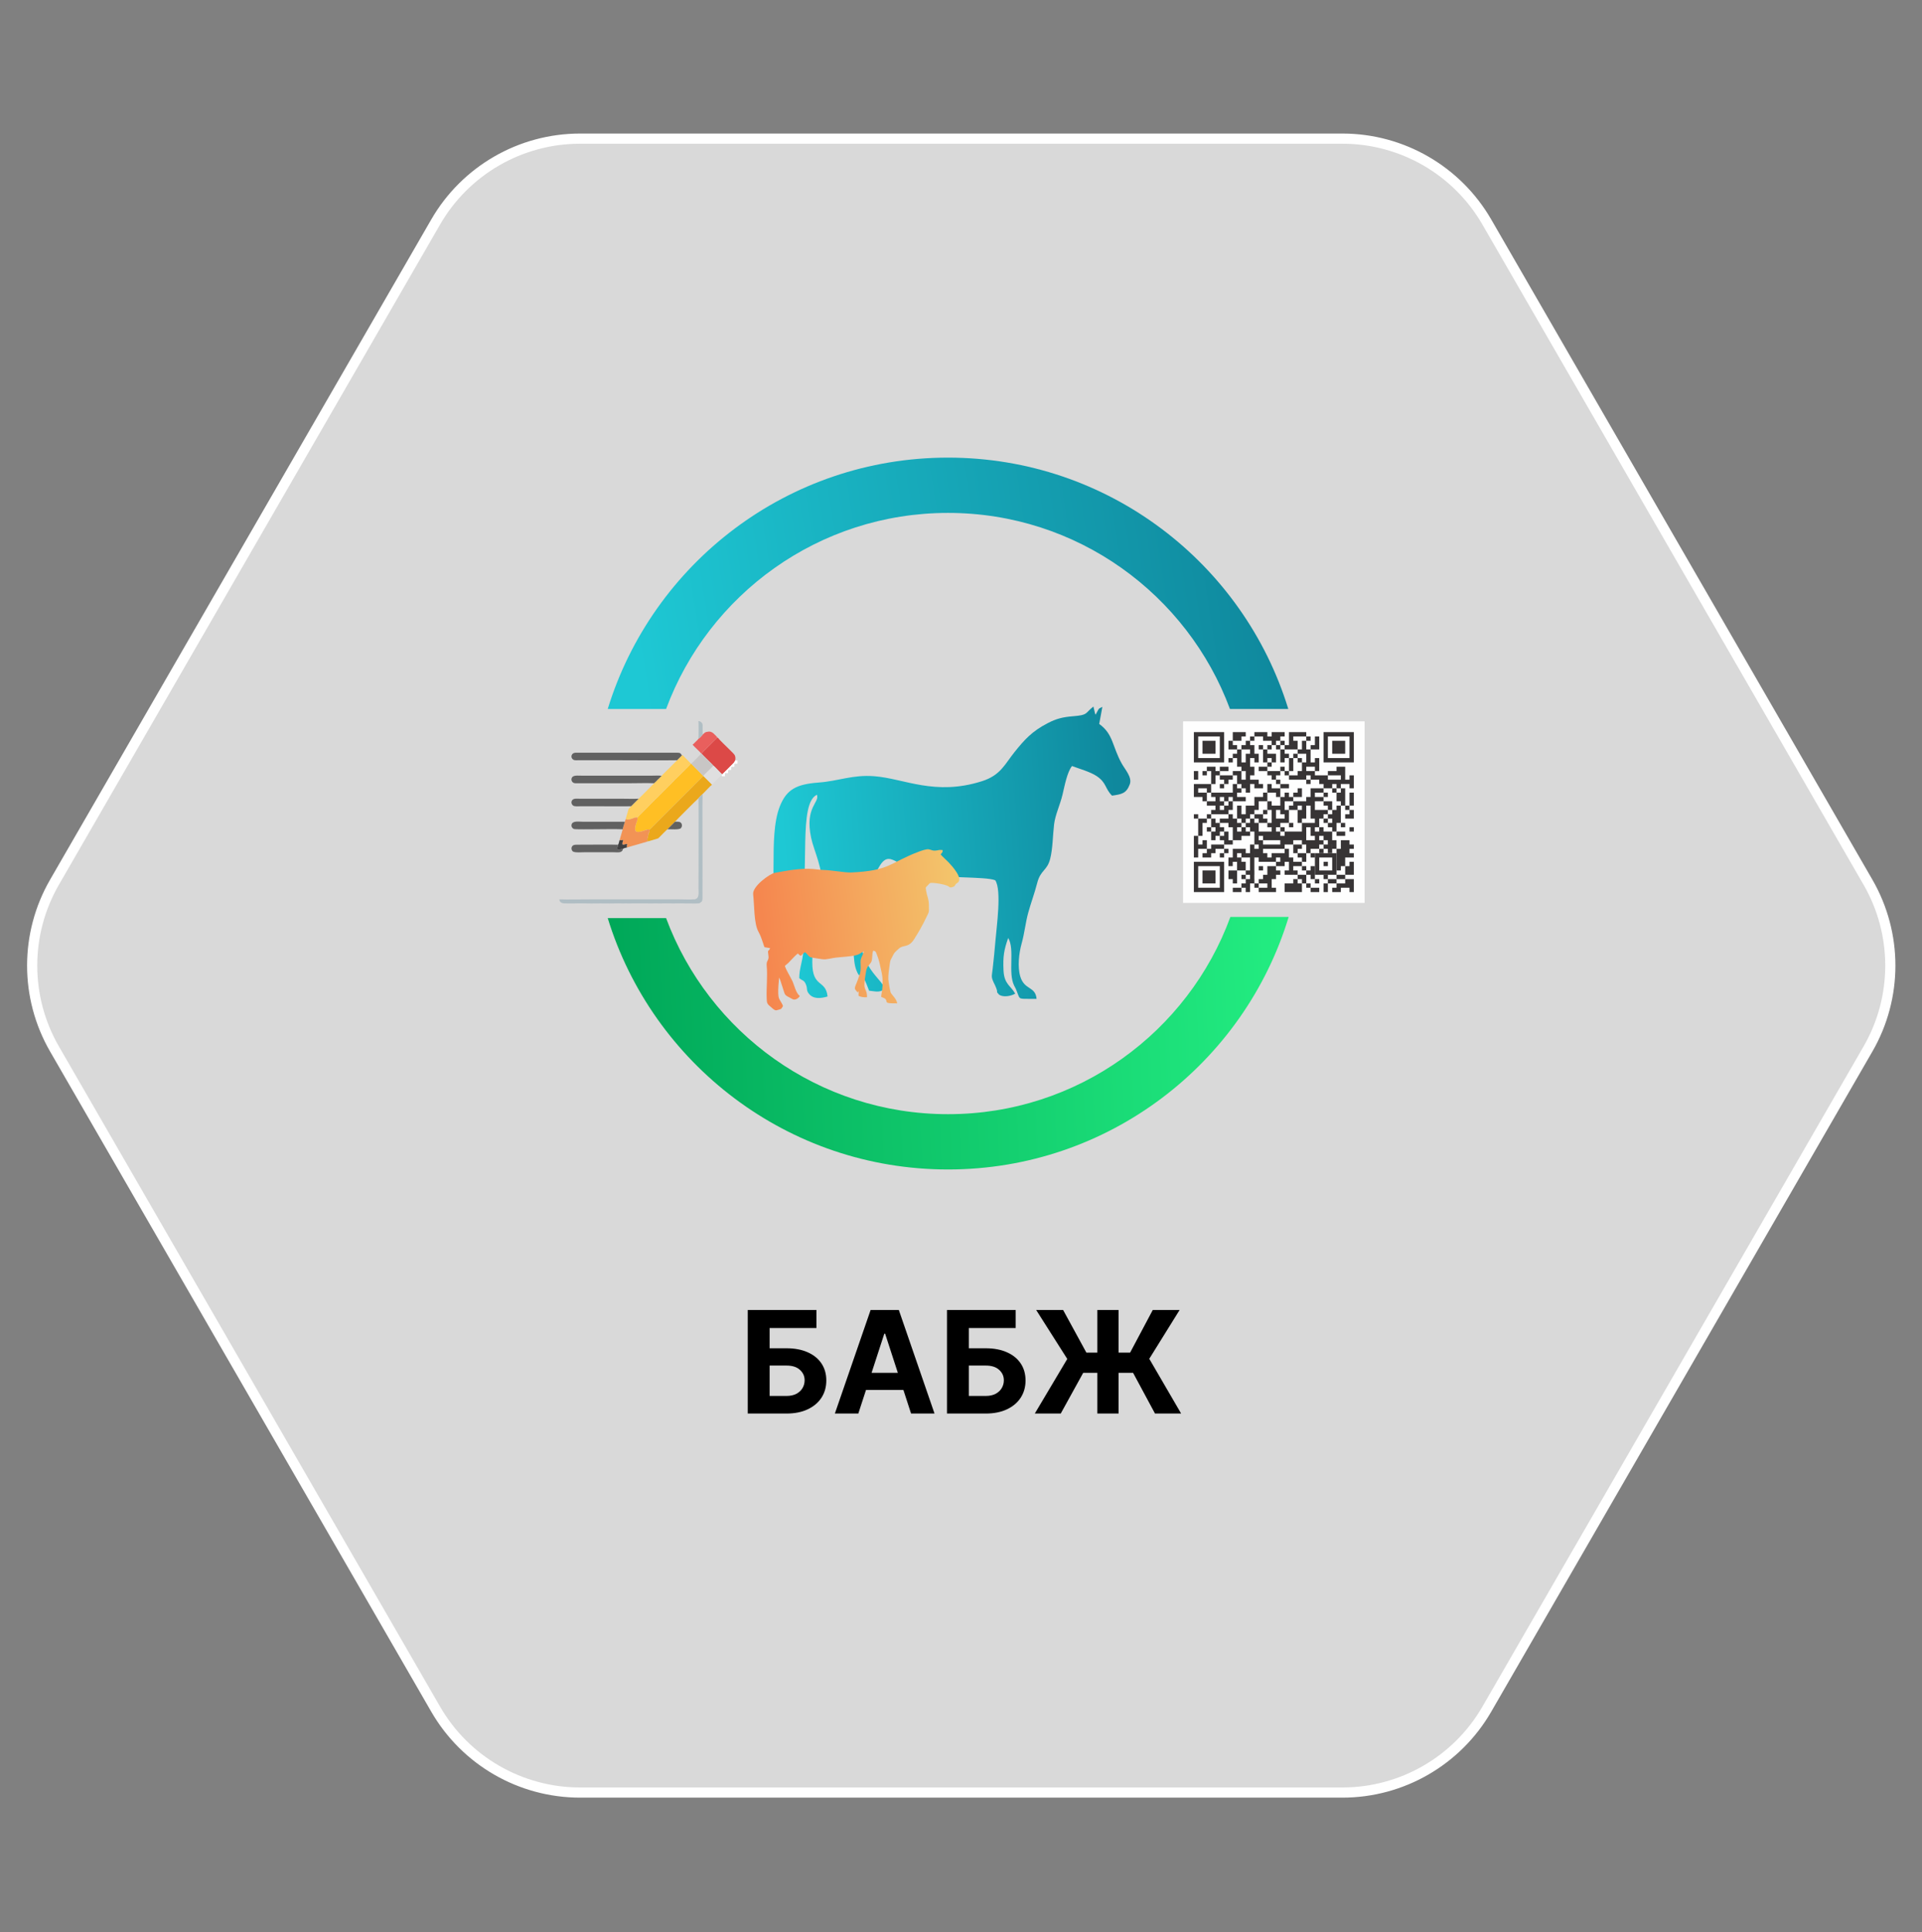 <svg width="189" height="190" viewBox="0 0 189 190" fill="none" xmlns="http://www.w3.org/2000/svg">
<rect x="0" y="0" width="189" height="190" fill="#808080" stroke="none"/>
<path d="M183.688 103.151L146.208 168.07C143.278 173.144 137.864 176.27 132.005 176.27L57.043 176.27C51.184 176.27 45.77 173.144 42.841 168.07L5.36 103.151C2.431 98.077 2.431 91.826 5.36 86.751L42.841 21.833C45.77 16.759 51.184 13.633 57.043 13.633L132.005 13.633C137.864 13.633 143.278 16.759 146.208 21.833L183.688 86.751C186.618 91.826 186.618 98.077 183.688 103.151Z" fill="white" fill-opacity="0.7" stroke="white"/>
<g clip-path="url(#clip0_228_106)">
<path fill-rule="evenodd" clip-rule="evenodd" d="M76.067 84.879C76.067 86.133 75.959 89.806 76.361 90.69C76.576 91.162 76.542 90.587 76.713 91.89L77.022 91.41C77.092 91.996 77.022 91.941 77.276 92.396C78.446 91.933 78.396 90.815 78.719 89.516C79.659 85.74 78.48 78.998 80.331 78.153C80.628 78.932 79.118 79.335 79.763 82.39C80.032 83.667 81.032 85.663 80.718 86.945C80.225 88.96 79.136 88.109 79.058 90.939C79.034 91.805 79.044 92.736 78.987 93.592C78.923 94.545 78.595 95.234 78.593 96.182C78.908 96.464 79.067 96.343 79.26 96.832C79.432 97.271 79.255 97.362 79.552 97.729C79.988 98.268 80.729 98.183 81.378 97.989C81.207 96.295 79.877 97.178 79.877 94.654C79.877 92.956 80.036 92.001 80.757 90.647C81.268 89.689 82.216 88.275 83.063 88.058C82.908 89.241 82.519 89.358 83.093 90.509C84.233 92.79 83.736 94.272 84.237 95.475C84.56 96.253 84.501 95.622 84.97 96.278C85.139 96.514 85.35 97.166 85.463 97.421C86.089 97.479 86.398 97.624 86.957 97.306C87.01 96.419 84.693 95.425 84.648 92.213C84.621 90.258 85.371 87.501 86.103 85.912C87.393 83.116 87.751 85.076 90.765 85.905C92.546 86.394 96.93 86.168 97.868 86.562C98.519 87.535 97.994 91.157 97.886 92.513C97.812 93.437 97.716 94.345 97.614 95.27C97.529 96.032 97.445 96.032 97.727 96.644C97.816 96.836 97.864 96.892 97.966 97.167C98.168 97.709 97.887 97.421 98.26 97.824C98.656 98.08 99.393 97.968 99.83 97.71C99.402 96.932 98.744 96.793 98.681 95.429C98.618 94.044 98.724 93.417 99.141 92.234C99.817 93.36 99.091 95.662 99.735 96.937C99.937 97.339 99.854 97.134 100.022 97.567C100.337 98.377 100.096 98.191 101.93 98.225C101.826 96.969 100.75 97.386 100.337 96.046C100.038 95.075 100.202 93.709 100.462 92.782C100.747 91.765 100.839 90.745 101.109 89.757C101.373 88.787 101.715 87.905 101.994 86.826C102.329 85.527 102.966 85.647 103.27 84.449C103.528 83.429 103.522 82.154 103.654 81.056C103.765 80.127 104.243 79.144 104.478 78.16C104.702 77.22 104.929 75.96 105.413 75.327C106.11 75.587 107.211 75.897 107.836 76.314C108.829 76.977 108.65 77.553 109.352 78.24C110.295 78.103 110.758 78.033 111.096 77.127C111.353 76.439 110.64 75.684 110.299 75.072C109.367 73.396 109.481 72.181 108.09 71.19L108.401 69.51C108.005 69.746 108.156 69.489 107.732 70.285C107.708 70.249 107.689 70.142 107.682 70.165L107.52 69.478C106.651 70.163 107.025 70.311 105.515 70.432C104.5 70.513 103.874 70.676 103.055 71.097C101.468 71.912 100.744 72.74 99.78 73.934C98.794 75.155 98.404 76.233 96.556 76.82C91.928 78.292 88.914 76.555 85.98 76.329C83.82 76.163 82.502 76.801 80.487 76.952C78.332 77.114 77.359 77.62 76.695 79.264C76.072 80.806 76.073 83.095 76.067 84.879Z" fill="url(#paint0_linear_228_106)"/>
<path fill-rule="evenodd" clip-rule="evenodd" d="M92.687 83.59C92.738 83.821 92.576 83.878 92.502 84.021C92.544 84.107 93.132 84.64 93.294 84.813C93.615 85.156 94.797 86.436 94.133 86.829C93.82 87.014 94.012 87.106 93.721 87.21C93.341 87.346 93.407 87.198 93.122 87.086C92.777 86.95 92.187 86.851 91.776 86.822C91.386 86.795 91.428 86.859 91.231 87.063C91.012 87.289 91.007 87.203 91.074 87.615C91.161 88.15 91.331 88.365 91.341 88.952C91.355 89.808 91.38 89.598 91.06 90.272C90.713 91.001 90.298 91.718 89.896 92.35C89.326 93.245 88.854 92.872 88.404 93.269C88.303 93.358 88.075 93.561 87.979 93.672C87.9 93.764 87.761 94.05 87.693 94.179C87.544 94.459 87.548 94.447 87.492 94.806C87.439 95.148 87.329 95.961 87.355 96.297C87.373 96.536 87.523 97.524 87.615 97.662C87.779 97.91 88.174 98.254 88.225 98.667C86.753 98.674 87.388 98.544 87.038 98.206C86.976 98.146 86.757 98.091 86.647 98.021C86.654 97.827 86.712 97.617 86.738 97.427C86.828 96.762 86.816 96.126 86.669 95.507C86.504 94.815 86.489 94.523 86.221 93.852C86.117 93.588 86.138 93.555 85.879 93.476C85.715 93.74 85.834 94.374 85.645 94.649C85.399 95.008 85.247 95.036 85.156 95.569C85.079 96.016 85.02 96.369 85.003 96.849C84.988 97.301 85.278 97.403 85.257 98.064C84.956 98.081 84.638 98.048 84.424 97.917L84.433 97.456L84.342 97.592C83.847 97.05 84.068 97.303 84.547 95.79C84.683 95.361 84.625 95.055 84.62 94.572C84.615 94.154 84.909 93.865 84.946 93.547C84.761 93.634 84.573 93.787 84.379 93.866C83.862 94.078 82.564 94.097 81.961 94.202C81.172 94.339 81.207 94.396 80.397 94.255C80.231 94.226 79.734 94.166 79.63 94.096C79.463 93.985 79.334 93.738 79.155 93.631C78.697 93.914 78.874 94.184 78.459 93.761C78.22 93.927 77.803 94.404 77.535 94.677C77.407 94.807 77.303 94.856 77.183 94.986C77.259 95.304 77.752 96.11 77.917 96.465C78.11 96.877 78.257 97.641 78.643 97.937C78.547 98.16 78.188 98.385 77.952 98.259C77.019 97.763 77.268 97.973 76.919 96.981C76.834 96.742 76.728 96.325 76.613 96.128C76.572 96.515 76.507 97.347 76.53 97.711C76.549 98.006 76.564 98.146 76.702 98.37C76.779 98.494 76.953 98.778 76.996 98.917C76.944 99.031 76.867 99.175 76.774 99.226C76.737 99.246 76.395 99.341 76.344 99.35C76.151 99.382 75.86 99.057 75.696 98.928C75.416 98.708 75.407 98.551 75.392 98.159C75.351 97.092 75.493 96.013 75.392 94.953C75.344 94.444 75.627 94.45 75.57 94.025C75.463 93.215 75.555 93.684 75.728 93.237L75.183 93.143C75.083 92.981 74.93 92.248 74.584 91.627C74.12 90.797 74.186 88.97 74.061 87.943C73.963 87.149 75.715 85.915 76.176 85.833C77.379 85.618 78.748 85.341 79.991 85.456C80.305 85.485 80.68 85.542 80.984 85.548C81.745 85.565 83.062 85.812 83.678 85.796C87.572 85.621 87.446 84.841 90.358 83.746C90.606 83.653 91.073 83.486 91.309 83.515C91.601 83.552 91.616 83.661 91.983 83.643C92.303 83.626 92.269 83.546 92.688 83.59L92.687 83.59Z" fill="url(#paint1_linear_228_106)"/>
<path fill-rule="evenodd" clip-rule="evenodd" d="M126.721 90.166C122.365 104.537 109.018 115 93.224 115C77.473 115 64.153 104.594 59.761 90.282H65.5C69.677 101.54 80.513 109.563 93.224 109.563C105.979 109.563 116.845 101.485 120.99 90.166H126.721Z" fill="url(#paint2_linear_228_106)"/>
<path fill-rule="evenodd" clip-rule="evenodd" d="M93.224 45C108.975 45 122.293 55.406 126.685 69.717H120.947C116.77 58.459 105.936 50.437 93.224 50.437C80.513 50.437 69.677 58.459 65.5 69.717H59.761C64.153 55.406 77.473 45 93.224 45Z" fill="url(#paint3_linear_228_106)"/>
<path fill-rule="evenodd" clip-rule="evenodd" d="M116.337 70.932H134.191V88.785H116.337V70.932Z" fill="#FEFEFE"/>
<path fill-rule="evenodd" clip-rule="evenodd" d="M121.226 71.994H121.651V72.419H121.226V71.994ZM121.651 71.994H122.076V72.419H121.651V71.994ZM122.076 71.994H122.501V72.419H122.076V71.994ZM121.226 72.419H121.651V72.844H121.226V72.419ZM121.651 72.419H122.076V72.844H121.651V72.419Z" fill="#373435"/>
<path fill-rule="evenodd" clip-rule="evenodd" d="M123.351 71.994H123.776V72.419H123.351V71.994ZM123.776 71.994H124.201V72.419H123.776V71.994ZM124.201 71.994H124.626V72.419H124.201V71.994ZM124.201 72.419H124.626V72.844H124.201V72.419ZM124.626 72.419H125.051V72.844H124.626V72.419ZM125.051 72.419H125.476V72.844H125.051V72.419ZM125.051 71.994H125.476V72.419H125.051V71.994ZM125.476 71.994H125.901V72.419H125.476V71.994ZM125.901 71.994H126.326V72.419H125.901V71.994ZM125.476 72.419H125.901V72.844H125.476V72.419ZM125.051 72.844H125.476V73.269H125.051V72.844Z" fill="#373435"/>
<path fill-rule="evenodd" clip-rule="evenodd" d="M122.926 72.42H123.351V72.845H122.926V72.42Z" fill="#373435"/>
<path fill-rule="evenodd" clip-rule="evenodd" d="M128.452 72.42H128.877V72.845H128.452V72.42Z" fill="#373435"/>
<path fill-rule="evenodd" clip-rule="evenodd" d="M120.801 72.845H121.226V73.27H120.801V72.845ZM120.801 73.27H121.226V73.695H120.801V73.27ZM121.226 73.27H121.651V73.695H121.226V73.27Z" fill="#373435"/>
<path fill-rule="evenodd" clip-rule="evenodd" d="M125.901 72.845H126.326V73.27H125.901V72.845Z" fill="#373435"/>
<path fill-rule="evenodd" clip-rule="evenodd" d="M123.776 73.269H124.202V73.695H123.776V73.269Z" fill="#373435"/>
<path fill-rule="evenodd" clip-rule="evenodd" d="M124.626 73.269H125.051V73.695H124.626V73.269Z" fill="#373435"/>
<path fill-rule="evenodd" clip-rule="evenodd" d="M125.477 73.269H125.902V73.695H125.477V73.269Z" fill="#373435"/>
<path fill-rule="evenodd" clip-rule="evenodd" d="M126.326 73.27H126.751V73.695H126.326V73.27ZM126.751 73.27H127.176V73.695H126.751V73.27ZM126.751 71.994H127.176V72.419H126.751V71.994ZM127.176 71.994H127.601V72.419H127.176V71.994ZM127.601 71.994H128.026V72.419H127.601V71.994ZM128.026 71.994H128.451V72.419H128.026V71.994ZM126.751 72.419H127.176V72.844H126.751V72.419ZM126.751 72.844H127.176V73.269H126.751V72.844ZM127.176 72.844H127.601V73.269H127.176V72.844ZM127.176 73.269H127.601V73.694H127.176V73.269Z" fill="#373435"/>
<path fill-rule="evenodd" clip-rule="evenodd" d="M128.877 73.27H129.302V73.695H128.877V73.27ZM129.302 73.27H129.727V73.695H129.302V73.27ZM129.302 72.42H129.727V72.845H129.302V72.42ZM129.302 72.845H129.727V73.27H129.302V72.845Z" fill="#373435"/>
<path fill-rule="evenodd" clip-rule="evenodd" d="M124.201 73.694H124.626V74.119H124.201V73.694ZM124.201 74.119H124.626V74.544H124.201V74.119ZM124.626 74.119H125.051V74.544H124.626V74.119ZM125.051 74.119H125.476V74.544H125.051V74.119ZM124.201 74.544H124.626V74.969H124.201V74.544ZM125.051 74.544H125.476V74.969H125.051V74.544Z" fill="#373435"/>
<path fill-rule="evenodd" clip-rule="evenodd" d="M125.901 73.694H126.326V74.119H125.901V73.694ZM125.901 74.119H126.326V74.544H125.901V74.119ZM126.326 74.119H126.751V74.544H126.326V74.119ZM125.901 74.544H126.326V74.969H125.901V74.544Z" fill="#373435"/>
<path fill-rule="evenodd" clip-rule="evenodd" d="M127.177 74.12H127.602V74.545H127.177V74.12Z" fill="#373435"/>
<path fill-rule="evenodd" clip-rule="evenodd" d="M120.801 74.545H121.226V74.97H120.801V74.545Z" fill="#373435"/>
<path fill-rule="evenodd" clip-rule="evenodd" d="M126.752 74.545H127.177V74.97H126.752V74.545ZM126.752 74.97H127.177V75.395H126.752V74.97ZM126.752 75.395H127.177V75.82H126.752V75.395Z" fill="#373435"/>
<path fill-rule="evenodd" clip-rule="evenodd" d="M127.603 74.545H128.028V74.97H127.603V74.545Z" fill="#373435"/>
<path fill-rule="evenodd" clip-rule="evenodd" d="M124.626 74.97H125.051V75.395H124.626V74.97Z" fill="#373435"/>
<path fill-rule="evenodd" clip-rule="evenodd" d="M118.675 75.395H119.1V75.821H118.675V75.395ZM119.1 75.395H119.525V75.821H119.1V75.395ZM119.1 75.821H119.525V76.246H119.1V75.821ZM119.525 75.821H119.95V76.246H119.525V75.821ZM119.1 76.246H119.525V76.671H119.1V76.246ZM119.1 76.671H119.525V77.096H119.1V76.671Z" fill="#373435"/>
<path fill-rule="evenodd" clip-rule="evenodd" d="M119.95 75.395H120.375V75.821H119.95V75.395ZM120.375 75.395H120.8V75.821H120.375V75.395Z" fill="#373435"/>
<path fill-rule="evenodd" clip-rule="evenodd" d="M123.776 75.395H124.201V75.821H123.776V75.395ZM124.201 75.395H124.626V75.821H124.201V75.395Z" fill="#373435"/>
<path fill-rule="evenodd" clip-rule="evenodd" d="M125.901 75.395H126.326V75.821H125.901V75.395Z" fill="#373435"/>
<path fill-rule="evenodd" clip-rule="evenodd" d="M117.399 75.82H117.824V76.245H117.399V75.82ZM117.399 76.245H117.824V76.67H117.399V76.245Z" fill="#373435"/>
<path fill-rule="evenodd" clip-rule="evenodd" d="M118.25 75.82H118.675V76.245H118.25V75.82Z" fill="#373435"/>
<path fill-rule="evenodd" clip-rule="evenodd" d="M121.226 75.82H121.651V76.245H121.226V75.82ZM121.651 75.82H122.076V76.245H121.651V75.82ZM121.651 76.245H122.076V76.671H121.651V76.245ZM121.651 76.671H122.076V77.096H121.651V76.671ZM122.076 76.671H122.501V77.096H122.076V76.671ZM122.501 76.671H122.926V77.096H122.501V76.671ZM121.226 74.12H121.651V74.545H121.226V74.12ZM121.651 74.12H122.076V74.545H121.651V74.12ZM121.651 73.695H122.076V74.12H121.651V73.695ZM121.651 74.545H122.076V74.97H121.651V74.545ZM121.651 74.97H122.076V75.395H121.651V74.97ZM122.076 74.97H122.501V75.395H122.076V74.97ZM122.501 74.97H122.926V75.395H122.501V74.97ZM122.501 74.12H122.926V74.545H122.501V74.12ZM122.926 74.12H123.351V74.545H122.926V74.12ZM122.076 73.27H122.501V73.695H122.076V73.27ZM122.501 73.27H122.926V73.695H122.501V73.27ZM122.501 72.845H122.926V73.27H122.501V72.845ZM122.926 73.27H123.351V73.695H122.926V73.27ZM122.926 73.695H123.351V74.12H122.926V73.695ZM123.351 74.12H123.776V74.545H123.351V74.12ZM122.501 74.545H122.926V74.97H122.501V74.545ZM123.351 74.545H123.776V74.97H123.351V74.545ZM122.075 75.395H122.5V75.82H122.075V75.395ZM122.5 75.395H122.926V75.82H122.5V75.395ZM122.926 75.395H123.351V75.82H122.926V75.395ZM122.5 75.82H122.926V76.245H122.5V75.82ZM122.926 75.82H123.351V76.245H122.926V75.82ZM122.5 76.245H122.926V76.67H122.5V76.245ZM122.926 76.67H123.351V77.095H122.926V76.67ZM123.351 76.67H123.776V77.095H123.351V76.67ZM122.075 77.095H122.5V77.52H122.075V77.095ZM122.5 77.095H122.925V77.52H122.5V77.095ZM123.35 77.095H123.775V77.52H123.35V77.095ZM123.775 77.095H124.2V77.52H123.775V77.095ZM122.5 77.52H122.925V77.945H122.5V77.52Z" fill="#373435"/>
<path fill-rule="evenodd" clip-rule="evenodd" d="M124.626 75.82H125.051V76.245H124.626V75.82ZM125.051 75.82H125.476V76.245H125.051V75.82ZM125.476 75.82H125.901V76.245H125.476V75.82ZM125.051 76.245H125.476V76.67H125.051V76.245Z" fill="#373435"/>
<path fill-rule="evenodd" clip-rule="evenodd" d="M126.326 75.82H126.751V76.245H126.326V75.82Z" fill="#373435"/>
<path fill-rule="evenodd" clip-rule="evenodd" d="M119.95 76.245H120.375V76.67H119.95V76.245ZM120.375 76.245H120.8V76.67H120.375V76.245ZM120.8 76.245H121.225V76.67H120.8V76.245ZM120.375 76.67H120.8V77.095H120.375V76.67Z" fill="#373435"/>
<path fill-rule="evenodd" clip-rule="evenodd" d="M126.752 76.245H127.177V76.671H126.752V76.245ZM127.177 76.245H127.602V76.671H127.177V76.245ZM127.602 76.245H128.027V76.671H127.602V76.245ZM127.602 75.82H128.027V76.245H127.602V75.82ZM128.027 75.82H128.452V76.245H128.027V75.82ZM128.027 74.97H128.452V75.395H128.027V74.97ZM128.452 74.97H128.877V75.395H128.452V74.97ZM127.602 73.695H128.027V74.12H127.602V73.695ZM128.027 73.695H128.452V74.12H128.027V73.695ZM128.027 72.845H128.452V73.27H128.027V72.845ZM128.027 73.27H128.452V73.695H128.027V73.27ZM128.452 73.695H128.877V74.12H128.452V73.695ZM128.452 74.12H128.877V74.545H128.452V74.12ZM128.452 74.545H128.877V74.97H128.452V74.545ZM128.877 74.97H129.302V75.395H128.877V74.97ZM129.302 74.97H129.727V75.395H129.302V74.97ZM129.302 74.545H129.727V74.97H129.302V74.545ZM128.027 75.395H128.452V75.82H128.027V75.395ZM129.302 75.395H129.727V75.82H129.302V75.395ZM128.452 75.82H128.877V76.245H128.452V75.82ZM128.877 75.82H129.302V76.245H128.877V75.82ZM128.027 76.245H128.452V76.67H128.027V76.245ZM128.877 76.245H129.302V76.67H128.877V76.245ZM129.302 76.245H129.727V76.67H129.302V76.245ZM129.727 76.245H130.152V76.67H129.727V76.245ZM130.152 76.245H130.577V76.67H130.152V76.245ZM129.727 76.67H130.152V77.095H129.727V76.67ZM130.152 76.67H130.577V77.095H130.152V76.67ZM130.577 76.67H131.002V77.095H130.577V76.67ZM131.002 76.67H131.428V77.095H131.002V76.67ZM131.428 76.67H131.853V77.095H131.428V76.67ZM131.853 76.67H132.278V77.095H131.853V76.67ZM130.577 75.82H131.002V76.245H130.577V75.82ZM131.002 75.82H131.428V76.245H131.002V75.82ZM131.428 75.82H131.853V76.245H131.428V75.82ZM131.428 75.395H131.853V75.82H131.428V75.395ZM131.853 75.395H132.278V75.82H131.853V75.395ZM131.853 75.82H132.278V76.245H131.853V75.82ZM131.853 76.245H132.278V76.67H131.853V76.245ZM132.278 76.67H132.703V77.095H132.278V76.67ZM132.703 76.67H133.128V77.095H132.703V76.67ZM132.703 76.245H133.128V76.67H132.703V76.245ZM130.152 77.095H130.577V77.52H130.152V77.095ZM130.577 77.095H131.002V77.52H130.577V77.095ZM131.427 77.095H131.852V77.52H131.427V77.095ZM132.702 77.095H133.127V77.52H132.702V77.095Z" fill="#373435"/>
<path fill-rule="evenodd" clip-rule="evenodd" d="M125.477 76.67H125.902V77.095H125.477V76.67Z" fill="#373435"/>
<path fill-rule="evenodd" clip-rule="evenodd" d="M128.452 76.67H128.877V77.095H128.452V76.67Z" fill="#373435"/>
<path fill-rule="evenodd" clip-rule="evenodd" d="M117.4 77.096H117.825V77.521H117.4V77.096ZM117.825 77.096H118.25V77.521H117.825V77.096ZM118.25 77.096H118.675V77.521H118.25V77.096ZM118.675 77.096H119.1V77.521H118.675V77.096ZM117.399 77.521H117.824V77.946H117.399V77.521ZM118.675 77.521H119.1V77.946H118.675V77.521ZM117.399 77.946H117.824V78.371H117.399V77.946ZM117.824 77.946H118.25V78.371H117.824V77.946ZM118.25 77.946H118.675V78.371H118.25V77.946ZM118.25 78.371H118.675V78.796H118.25V78.371Z" fill="#373435"/>
<path fill-rule="evenodd" clip-rule="evenodd" d="M119.95 77.096H120.375V77.521H119.95V77.096Z" fill="#373435"/>
<path fill-rule="evenodd" clip-rule="evenodd" d="M124.626 77.096H125.051V77.521H124.626V77.096ZM124.626 77.521H125.051V77.946H124.626V77.521ZM125.051 77.521H125.476V77.946H125.051V77.521ZM125.476 77.521H125.901V77.946H125.476V77.521ZM125.476 77.946H125.901V78.371H125.476V77.946Z" fill="#373435"/>
<path fill-rule="evenodd" clip-rule="evenodd" d="M125.901 77.096H126.326V77.521H125.901V77.096ZM126.326 77.096H126.751V77.521H126.326V77.096Z" fill="#373435"/>
<path fill-rule="evenodd" clip-rule="evenodd" d="M131.003 77.52H131.428V77.946H131.003V77.52Z" fill="#373435"/>
<path fill-rule="evenodd" clip-rule="evenodd" d="M127.177 77.946H127.602V78.371H127.177V77.946ZM127.602 77.946H128.027V78.371H127.602V77.946ZM127.602 77.52H128.027V77.946H127.602V77.52Z" fill="#373435"/>
<path fill-rule="evenodd" clip-rule="evenodd" d="M130.152 77.945H130.578V78.37H130.152V77.945Z" fill="#373435"/>
<path fill-rule="evenodd" clip-rule="evenodd" d="M131.428 77.946H131.853V78.371H131.428V77.946ZM131.853 77.946H132.278V78.371H131.853V77.946ZM131.853 77.52H132.278V77.946H131.853V77.52ZM131.428 78.371H131.853V78.796H131.428V78.371ZM131.853 78.371H132.278V78.796H131.853V78.371ZM131.853 78.796H132.278V79.221H131.853V78.796Z" fill="#373435"/>
<path fill-rule="evenodd" clip-rule="evenodd" d="M132.703 77.945H133.128V78.37H132.703V77.945ZM132.703 78.37H133.128V78.795H132.703V78.37ZM132.703 78.795H133.128V79.221H132.703V78.795Z" fill="#373435"/>
<path fill-rule="evenodd" clip-rule="evenodd" d="M130.152 78.796H130.577V79.221H130.152V78.796ZM130.577 78.796H131.002V79.221H130.577V78.796ZM130.577 79.221H131.002V79.646H130.577V79.221Z" fill="#373435"/>
<path fill-rule="evenodd" clip-rule="evenodd" d="M121.65 79.221H122.075V79.645H121.65V79.221ZM121.65 79.645H122.075V80.071H121.65V79.645ZM121.65 80.071H122.075V80.496H121.65V80.071ZM122.075 80.071H122.5V80.496H122.075V80.071ZM122.5 80.071H122.926V80.496H122.5V80.071ZM122.5 79.221H122.926V79.645H122.5V79.221ZM122.926 79.221H123.351V79.645H122.926V79.221ZM123.351 79.221H123.776V79.645H123.351V79.221ZM123.351 78.37H123.776V78.795H123.351V78.37ZM123.776 78.37H124.201V78.795H123.776V78.37ZM124.201 78.37H124.626V78.795H124.201V78.37ZM124.201 77.945H124.626V78.37H124.201V77.945ZM123.351 78.795H123.776V79.221H123.351V78.795ZM122.5 79.645H122.926V80.071H122.5V79.645ZM122.926 79.645H123.351V80.071H122.926V79.645ZM122.075 80.496H122.5V80.921H122.075V80.496Z" fill="#373435"/>
<path fill-rule="evenodd" clip-rule="evenodd" d="M132.278 79.221H132.703V79.646H132.278V79.221Z" fill="#373435"/>
<path fill-rule="evenodd" clip-rule="evenodd" d="M119.1 79.646H119.525V80.071H119.1V79.646ZM119.525 79.646H119.95V80.071H119.525V79.646ZM118.675 78.796H119.1V79.221H118.675V78.796ZM119.1 78.796H119.525V79.221H119.1V78.796ZM119.525 78.796H119.95V79.221H119.525V78.796ZM119.1 77.946H119.525V78.371H119.1V77.946ZM119.525 77.946H119.95V78.371H119.525V77.946ZM119.95 77.946H120.375V78.371H119.95V77.946ZM120.375 77.946H120.8V78.371H120.375V77.946ZM120.8 77.946H121.225V78.371H120.8V77.946ZM121.225 77.946H121.65V78.371H121.225V77.946ZM121.225 77.096H121.65V77.521H121.225V77.096ZM121.225 77.521H121.65V77.946H121.225V77.521ZM121.65 77.521H122.075V77.946H121.65V77.521ZM119.525 78.371H119.95V78.796H119.525V78.371ZM120.375 78.371H120.8V78.796H120.375V78.371ZM121.225 78.371H121.65V78.796H121.225V78.371ZM121.65 78.371H122.075V78.796H121.65V78.371ZM122.075 78.371H122.5V78.796H122.075V78.371ZM119.949 78.796H120.374V79.221H119.949V78.796ZM119.524 79.221H119.949V79.646H119.524V79.221ZM119.949 79.646H120.374V80.071H119.949V79.646ZM120.374 79.646H120.8V80.071H120.374V79.646ZM120.374 79.221H120.8V79.646H120.374V79.221ZM120.8 79.221H121.225V79.646H120.8V79.221ZM120.8 78.796H121.225V79.221H120.8V78.796Z" fill="#373435"/>
<path fill-rule="evenodd" clip-rule="evenodd" d="M124.201 79.645H124.626V80.071H124.201V79.645Z" fill="#373435"/>
<path fill-rule="evenodd" clip-rule="evenodd" d="M117.399 80.071H117.825V80.496H117.399V80.071Z" fill="#373435"/>
<path fill-rule="evenodd" clip-rule="evenodd" d="M118.675 80.071H119.1V80.496H118.675V80.071Z" fill="#373435"/>
<path fill-rule="evenodd" clip-rule="evenodd" d="M123.351 80.071H123.776V80.496H123.351V80.071ZM123.776 80.071H124.201V80.496H123.776V80.071ZM123.776 80.496H124.201V80.921H123.776V80.496ZM124.201 80.496H124.626V80.921H124.201V80.496Z" fill="#373435"/>
<path fill-rule="evenodd" clip-rule="evenodd" d="M132.278 80.072H132.703V80.497H132.278V80.072ZM132.703 80.072H133.128V80.497H132.703V80.072ZM132.703 79.647H133.128V80.072H132.703V79.647Z" fill="#373435"/>
<path fill-rule="evenodd" clip-rule="evenodd" d="M117.825 80.496H118.25V80.921H117.825V80.496ZM118.25 80.496H118.675V80.921H118.25V80.496ZM117.825 80.921H118.25V81.346H117.825V80.921ZM117.825 81.346H118.25V81.771H117.825V81.346ZM117.825 81.771H118.25V82.196H117.825V81.771Z" fill="#373435"/>
<path fill-rule="evenodd" clip-rule="evenodd" d="M119.95 80.496H120.375V80.921H119.95V80.496ZM120.375 80.496H120.8V80.921H120.375V80.496ZM120.8 80.496H121.225V80.921H120.8V80.496ZM120.8 80.071H121.225V80.496H120.8V80.071ZM121.225 80.496H121.65V80.921H121.225V80.496ZM120.8 80.921H121.225V81.346H120.8V80.921ZM121.225 80.921H121.65V81.346H121.225V80.921ZM121.65 80.921H122.075V81.346H121.65V80.921ZM121.225 81.346H121.65V81.772H121.225V81.346ZM121.225 81.772H121.65V82.197H121.225V81.772ZM121.65 81.772H122.075V82.197H121.65V81.772ZM122.075 81.772H122.501V82.197H122.075V81.772ZM122.075 81.346H122.501V81.772H122.075V81.346ZM122.501 81.772H122.926V82.197H122.501V81.772ZM121.225 82.197H121.65V82.622H121.225V82.197ZM121.65 82.197H122.075V82.622H121.65V82.197Z" fill="#373435"/>
<path fill-rule="evenodd" clip-rule="evenodd" d="M130.152 80.496H130.578V80.921H130.152V80.496Z" fill="#373435"/>
<path fill-rule="evenodd" clip-rule="evenodd" d="M126.752 80.921H127.177V81.346H126.752V80.921Z" fill="#373435"/>
<path fill-rule="evenodd" clip-rule="evenodd" d="M130.578 80.921H131.003V81.346H130.578V80.921ZM131.003 80.921H131.428V81.346H131.003V80.921ZM130.578 80.071H131.003V80.496H130.578V80.071ZM131.003 80.071H131.428V80.496H131.003V80.071ZM131.003 79.646H131.428V80.071H131.003V79.646ZM131.428 79.646H131.853V80.071H131.428V79.646ZM131.428 79.221H131.853V79.646H131.428V79.221ZM131.428 80.071H131.853V80.496H131.428V80.071ZM131.003 80.496H131.428V80.921H131.003V80.496ZM131.428 80.496H131.853V80.921H131.428V80.496ZM131.003 81.346H131.428V81.771H131.003V81.346Z" fill="#373435"/>
<path fill-rule="evenodd" clip-rule="evenodd" d="M131.853 80.921H132.278V81.346H131.853V80.921Z" fill="#373435"/>
<path fill-rule="evenodd" clip-rule="evenodd" d="M118.675 81.347H119.1V81.772H118.675V81.347Z" fill="#373435"/>
<path fill-rule="evenodd" clip-rule="evenodd" d="M125.901 81.347H126.326V81.772H125.901V81.347Z" fill="#373435"/>
<path fill-rule="evenodd" clip-rule="evenodd" d="M132.703 81.347H133.128V81.772H132.703V81.347Z" fill="#373435"/>
<path fill-rule="evenodd" clip-rule="evenodd" d="M119.101 81.771H119.526V82.196H119.101V81.771ZM119.526 81.771H119.951V82.196H119.526V81.771ZM119.101 80.496H119.526V80.921H119.101V80.496ZM119.101 80.921H119.526V81.346H119.101V80.921ZM119.526 80.921H119.951V81.346H119.526V80.921ZM119.526 81.346H119.951V81.771H119.526V81.346ZM119.951 81.346H120.376V81.771H119.951V81.346ZM119.101 82.196H119.526V82.621H119.101V82.196Z" fill="#373435"/>
<path fill-rule="evenodd" clip-rule="evenodd" d="M131.428 81.772H131.853V82.197H131.428V81.772ZM131.853 81.772H132.278V82.197H131.853V81.772Z" fill="#373435"/>
<path fill-rule="evenodd" clip-rule="evenodd" d="M117.399 82.196H117.824V82.621H117.399V82.196ZM117.399 82.621H117.824V83.046H117.399V82.621ZM117.399 83.046H117.824V83.471H117.399V83.046ZM117.824 83.046H118.25V83.471H117.824V83.046ZM118.25 83.046H118.675V83.471H118.25V83.046ZM118.25 82.621H118.675V83.046H118.25V82.621ZM117.399 83.471H117.824V83.897H117.399V83.471ZM117.399 83.897H117.824V84.322H117.399V83.897Z" fill="#373435"/>
<path fill-rule="evenodd" clip-rule="evenodd" d="M119.95 82.197H120.375V82.622H119.95V82.197ZM120.375 82.197H120.8V82.622H120.375V82.197ZM120.375 81.772H120.8V82.197H120.375V81.772ZM120.375 82.622H120.8V83.047H120.375V82.622ZM120.8 82.622H121.225V83.047H120.8V82.622Z" fill="#373435"/>
<path fill-rule="evenodd" clip-rule="evenodd" d="M127.177 83.047H127.602V83.472H127.177V83.047ZM127.602 83.047H128.027V83.472H127.602V83.047ZM127.177 83.472H127.602V83.897H127.177V83.472Z" fill="#373435"/>
<path fill-rule="evenodd" clip-rule="evenodd" d="M120.375 83.472H120.8V83.897H120.375V83.472Z" fill="#373435"/>
<path fill-rule="evenodd" clip-rule="evenodd" d="M129.728 83.472H130.153V83.897H129.728V83.472Z" fill="#373435"/>
<path fill-rule="evenodd" clip-rule="evenodd" d="M131.428 83.472H131.853V83.897H131.428V83.472ZM131.853 83.472H132.278V83.897H131.853V83.472ZM131.853 82.622H132.278V83.047H131.853V82.622ZM132.278 82.622H132.703V83.047H132.278V82.622ZM131.853 83.047H132.278V83.472H131.853V83.047ZM132.278 83.047H132.703V83.472H132.278V83.047ZM132.703 83.047H133.128V83.472H132.703V83.047ZM132.278 83.472H132.703V83.897H132.278V83.472ZM131.428 83.897H131.853V84.322H131.428V83.897ZM131.853 83.897H132.278V84.322H131.853V83.897ZM132.278 83.897H132.703V84.322H132.278V83.897ZM132.703 83.897H133.128V84.322H132.703V83.897ZM131.428 84.322H131.853V84.747H131.428V84.322ZM131.853 84.322H132.278V84.747H131.853V84.322ZM131.428 84.747H131.853V85.172H131.428V84.747ZM131.853 84.747H132.278V85.172H131.853V84.747ZM131.428 85.172H131.853V85.597H131.428V85.172Z" fill="#373435"/>
<path fill-rule="evenodd" clip-rule="evenodd" d="M118.25 83.897H118.675V84.322H118.25V83.897ZM118.675 83.897H119.1V84.322H118.675V83.897ZM118.675 83.472H119.1V83.897H118.675V83.472ZM119.1 83.472H119.525V83.897H119.1V83.472ZM119.1 83.047H119.525V83.472H119.1V83.047ZM119.525 83.047H119.95V83.472H119.525V83.047ZM119.95 83.047H120.375V83.472H119.95V83.047Z" fill="#373435"/>
<path fill-rule="evenodd" clip-rule="evenodd" d="M119.95 83.897H120.375V84.323H119.95V83.897Z" fill="#373435"/>
<path fill-rule="evenodd" clip-rule="evenodd" d="M127.603 83.897H128.028V84.323H127.603V83.897ZM128.028 83.897H128.453V84.323H128.028V83.897ZM128.028 84.323H128.453V84.748H128.028V84.323Z" fill="#373435"/>
<path fill-rule="evenodd" clip-rule="evenodd" d="M128.877 83.897H129.302V84.323H128.877V83.897Z" fill="#373435"/>
<path fill-rule="evenodd" clip-rule="evenodd" d="M123.776 85.172H124.202V85.597H123.776V85.172Z" fill="#373435"/>
<path fill-rule="evenodd" clip-rule="evenodd" d="M128.027 85.172H128.452V85.597H128.027V85.172Z" fill="#373435"/>
<path fill-rule="evenodd" clip-rule="evenodd" d="M132.278 85.172H132.703V85.597H132.278V85.172ZM132.703 85.172H133.128V85.597H132.703V85.172ZM132.703 84.747H133.128V85.172H132.703V84.747ZM132.278 85.597H132.703V86.022H132.278V85.597ZM132.703 85.597H133.128V86.022H132.703V85.597Z" fill="#373435"/>
<path fill-rule="evenodd" clip-rule="evenodd" d="M120.801 85.598H121.226V86.023H120.801V85.598ZM121.226 85.598H121.651V86.023H121.226V85.598ZM120.801 86.023H121.226V86.448H120.801V86.023ZM121.226 86.023H121.651V86.448H121.226V86.023ZM121.226 86.448H121.651V86.873H121.226V86.448Z" fill="#373435"/>
<path fill-rule="evenodd" clip-rule="evenodd" d="M128.452 85.597H128.877V86.022H128.452V85.597ZM128.877 85.597H129.302V86.022H128.877V85.597ZM128.877 85.172H129.302V85.597H128.877V85.172ZM128.877 86.022H129.302V86.447H128.877V86.022Z" fill="#373435"/>
<path fill-rule="evenodd" clip-rule="evenodd" d="M122.076 86.022H122.501V86.448H122.076V86.022Z" fill="#373435"/>
<path fill-rule="evenodd" clip-rule="evenodd" d="M127.603 86.022H128.028V86.448H127.603V86.022ZM128.028 86.022H128.453V86.448H128.028V86.022ZM128.028 86.448H128.453V86.873H128.028V86.448Z" fill="#373435"/>
<path fill-rule="evenodd" clip-rule="evenodd" d="M130.152 86.022H130.578V86.448H130.152V86.022Z" fill="#373435"/>
<path fill-rule="evenodd" clip-rule="evenodd" d="M131.428 86.022H131.853V86.448H131.428V86.022ZM131.853 86.022H132.278V86.448H131.853V86.022Z" fill="#373435"/>
<path fill-rule="evenodd" clip-rule="evenodd" d="M129.303 86.447H129.728V86.872H129.303V86.447Z" fill="#373435"/>
<path fill-rule="evenodd" clip-rule="evenodd" d="M130.578 86.447H131.003V86.872H130.578V86.447ZM131.003 86.447H131.428V86.872H131.003V86.447Z" fill="#373435"/>
<path fill-rule="evenodd" clip-rule="evenodd" d="M122.075 86.873H122.5V87.298H122.075V86.873ZM122.5 86.873H122.925V87.298H122.5V86.873ZM122.5 86.447H122.925V86.873H122.5V86.447ZM122.925 86.447H123.351V86.873H122.925V86.447ZM126.326 85.597H126.751V86.022H126.326V85.597ZM126.751 85.597H127.176V86.022H126.751V85.597ZM122.5 85.597H122.925V86.022H122.5V85.597ZM122.925 85.597H123.351V86.022H122.925V85.597ZM125.476 84.747H125.901V85.172H125.476V84.747ZM125.901 84.747H126.326V85.172H125.901V84.747ZM120.8 84.322H121.225V84.747H120.8V84.322ZM121.225 84.322H121.65V84.747H121.225V84.322ZM121.225 83.472H121.65V83.897H121.225V83.472ZM121.65 83.472H122.075V83.897H121.65V83.472ZM122.075 83.472H122.5V83.897H122.075V83.472ZM121.225 83.897H121.65V84.322H121.225V83.897ZM122.075 83.897H122.5V84.322H122.075V83.897ZM122.5 83.897H122.925V84.322H122.5V83.897ZM122.925 83.897H123.35V84.322H122.925V83.897ZM122.925 83.047H123.35V83.472H122.925V83.047ZM122.925 83.472H123.35V83.897H122.925V83.472ZM123.35 83.472H123.775V83.897H123.35V83.472ZM123.775 83.472H124.2V83.897H123.775V83.472ZM130.152 83.047H130.577V83.472H130.152V83.047ZM130.577 83.047H131.002V83.472H130.577V83.047ZM122.5 80.921H122.925V81.347H122.5V80.921ZM122.925 80.921H123.35V81.347H122.925V80.921ZM122.925 80.496H123.35V80.921H122.925V80.496ZM123.35 80.921H123.775V81.347H123.35V80.921ZM122.925 81.347H123.35V81.772H122.925V81.347ZM123.35 81.347H123.775V81.772H123.35V81.347ZM123.35 81.772H123.775V82.197H123.35V81.772ZM123.775 81.772H124.2V82.197H123.775V81.772ZM124.2 81.772H124.625V82.197H124.2V81.772ZM124.625 81.772H125.05V82.197H124.625V81.772ZM125.05 81.772H125.475V82.197H125.05V81.772ZM124.625 80.921H125.05V81.347H124.625V80.921ZM125.05 80.921H125.475V81.347H125.05V80.921ZM124.625 78.796H125.05V79.221H124.625V78.796ZM124.625 79.221H125.05V79.646H124.625V79.221ZM125.05 79.221H125.475V79.646H125.05V79.221ZM125.475 79.221H125.9V79.646H125.475V79.221ZM125.9 79.221H126.325V79.646H125.9V79.221ZM125.9 78.371H126.325V78.796H125.9V78.371ZM126.325 78.371H126.75V78.796H126.325V78.371ZM126.325 77.946H126.75V78.371H126.325V77.946ZM126.75 78.371H127.175V78.796H126.75V78.371ZM125.9 78.796H126.325V79.221H125.9V78.796ZM125.05 79.646H125.475V80.071H125.05V79.646ZM125.9 79.646H126.325V80.071H125.9V79.646ZM126.325 79.646H126.75V80.071H126.325V79.646ZM125.05 80.071H125.475V80.496H125.05V80.071ZM126.325 80.071H126.75V80.496H126.325V80.071ZM125.05 80.496H125.475V80.921H125.05V80.496ZM125.475 80.496H125.9V80.921H125.475V80.496ZM125.9 80.496H126.325V80.921H125.9V80.496ZM126.325 80.496H126.75V80.921H126.325V80.496ZM125.475 80.921H125.9V81.346H125.475V80.921ZM125.05 81.346H125.475V81.771H125.05V81.346ZM125.475 81.771H125.9V82.196H125.475V81.771ZM123.349 82.196H123.774V82.621H123.349V82.196ZM124.2 82.196H124.625V82.621H124.2V82.196ZM124.625 82.196H125.05V82.621H124.625V82.196ZM125.05 82.196H125.475V82.621H125.05V82.196ZM125.475 82.196H125.9V82.621H125.475V82.196ZM125.9 82.196H126.325V82.621H125.9V82.196ZM126.325 82.196H126.75V82.621H126.325V82.196ZM126.325 81.771H126.75V82.196H126.325V81.771ZM126.75 81.771H127.175V82.196H126.75V81.771ZM127.175 81.771H127.6V82.196H127.175V81.771ZM127.6 81.771H128.025V82.196H127.6V81.771ZM128.025 81.771H128.45V82.196H128.025V81.771ZM128.025 80.921H128.45V81.346H128.025V80.921ZM128.45 80.921H128.875V81.346H128.45V80.921ZM128.875 80.921H129.3V81.346H128.875V80.921ZM129.3 80.921H129.725V81.346H129.3V80.921ZM127.6 79.646H128.025V80.071H127.6V79.646ZM128.025 79.646H128.45V80.071H128.025V79.646ZM126.749 79.221H127.174V79.646H126.749V79.221ZM127.174 79.221H127.599V79.646H127.174V79.221ZM127.174 78.796H127.599V79.221H127.174V78.796ZM127.599 78.796H128.024V79.221H127.599V78.796ZM128.024 78.796H128.449V79.221H128.024V78.796ZM128.449 78.796H128.875V79.221H128.449V78.796ZM128.449 78.371H128.875V78.796H128.449V78.371ZM128.875 78.371H129.3V78.796H128.875V78.371ZM128.875 77.52H129.3V77.946H128.875V77.52ZM129.3 77.52H129.725V77.946H129.3V77.52ZM129.725 77.52H130.15V77.946H129.725V77.52ZM128.875 77.946H129.3V78.371H128.875V77.946ZM129.3 78.371H129.725V78.796H129.3V78.371ZM129.725 78.371H130.15V78.796H129.725V78.371ZM128.875 78.796H129.3V79.221H128.875V78.796ZM128.024 79.221H128.449V79.646H128.024V79.221ZM128.875 79.221H129.3V79.646H128.875V79.221ZM128.875 79.646H129.3V80.071H128.875V79.646ZM129.3 79.646H129.725V80.071H129.3V79.646ZM129.725 79.646H130.15V80.071H129.725V79.646ZM130.15 79.646H130.575V80.071H130.15V79.646ZM127.599 80.071H128.024V80.496H127.599V80.071ZM128.024 80.071H128.449V80.496H128.024V80.071ZM128.874 80.071H129.299V80.496H128.874V80.071ZM129.299 80.071H129.724V80.496H129.299V80.071ZM129.724 80.071H130.149V80.496H129.724V80.071ZM127.599 80.496H128.024V80.921H127.599V80.496ZM129.299 80.496H129.724V80.921H129.299V80.496ZM128.024 81.346H128.449V81.771H128.024V81.346ZM128.874 81.346H129.299V81.771H128.874V81.346ZM128.874 81.771H129.299V82.196H128.874V81.771ZM129.299 81.771H129.724V82.196H129.299V81.771ZM129.724 81.771H130.149V82.196H129.724V81.771ZM129.724 81.346H130.149V81.771H129.724V81.346ZM130.149 81.771H130.574V82.196H130.149V81.771ZM130.574 81.771H131V82.196H130.574V81.771ZM126.749 82.196H127.174V82.621H126.749V82.196ZM127.174 82.196H127.599V82.621H127.174V82.196ZM127.599 82.196H128.024V82.621H127.599V82.196ZM128.024 82.196H128.449V82.621H128.024V82.196ZM129.299 82.196H129.724V82.621H129.299V82.196ZM130.149 82.196H130.574V82.621H130.149V82.196ZM130.574 82.196H130.999V82.621H130.574V82.196ZM123.348 82.621H123.773V83.046H123.348V82.621ZM123.773 82.621H124.198V83.046H123.773V82.621ZM125.898 82.621H126.323V83.046H125.898V82.621ZM126.323 82.621H126.748V83.046H126.323V82.621ZM126.748 82.621H127.173V83.046H126.748V82.621ZM128.024 82.621H128.449V83.046H128.024V82.621ZM128.449 82.621H128.874V83.046H128.449V82.621ZM128.874 82.621H129.299V83.046H128.874V82.621ZM129.299 82.621H129.724V83.046H129.299V82.621ZM129.724 82.621H130.149V83.046H129.724V82.621ZM130.574 82.621H130.999V83.046H130.574V82.621ZM130.999 82.621H131.424V83.046H130.999V82.621ZM123.773 83.046H124.198V83.471H123.773V83.046ZM124.198 83.046H124.623V83.471H124.198V83.046ZM124.623 83.046H125.048V83.471H124.623V83.046ZM125.048 83.046H125.473V83.471H125.048V83.046ZM125.473 83.046H125.898V83.471H125.473V83.046ZM125.898 83.046H126.323V83.471H125.898V83.046ZM128.449 83.046H128.874V83.471H128.449V83.046ZM128.874 83.046H129.299V83.471H128.874V83.046ZM129.299 83.046H129.724V83.471H129.299V83.046ZM130.999 83.046H131.424V83.471H130.999V83.046ZM128.449 83.471H128.874V83.896H128.449V83.471ZM130.574 83.471H130.999V83.896H130.574V83.471ZM123.348 83.896H123.773V84.321H123.348V83.896ZM123.773 83.896H124.198V84.321H123.773V83.896ZM124.198 83.896H124.623V84.321H124.198V83.896ZM121.647 84.321H122.072V84.746H121.647V84.321ZM122.923 84.321H123.348V84.746H122.923V84.321ZM123.773 84.321H124.198V84.746H123.773V84.321ZM124.198 84.321H124.623V84.746H124.198V84.321ZM124.623 84.321H125.048V84.746H124.623V84.321ZM125.048 84.321H125.473V84.746H125.048V84.321ZM125.048 83.896H125.473V84.321H125.048V83.896ZM125.473 83.896H125.898V84.321H125.473V83.896ZM125.898 83.896H126.323V84.321H125.898V83.896ZM126.323 83.896H126.748V84.321H126.323V83.896ZM126.323 83.471H126.748V83.896H126.323V83.471ZM125.898 84.321H126.323V84.746H125.898V84.321ZM126.323 84.321H126.748V84.746H126.323V84.321ZM126.748 84.321H127.173V84.746H126.748V84.321ZM120.797 84.746H121.222V85.171H120.797V84.746ZM121.647 84.746H122.072V85.171H121.647V84.746ZM122.072 84.746H122.497V85.171H122.072V84.746ZM122.922 84.746H123.347V85.171H122.922V84.746ZM126.748 84.746H127.173V85.171H126.748V84.746ZM127.173 84.746H127.598V85.171H127.173V84.746ZM127.598 84.746H128.023V85.171H127.598V84.746ZM121.647 85.171H122.072V85.597H121.647V85.171ZM122.072 85.171H122.497V85.597H122.072V85.171ZM122.922 85.171H123.347V85.597H122.922V85.171ZM126.748 85.171H127.173V85.597H126.748V85.171ZM127.173 85.597H127.598V86.022H127.173V85.597ZM122.922 86.022H123.347V86.447H122.922V86.022ZM122.497 87.297H122.922V87.722H122.497V87.297Z" fill="#373435"/>
<path fill-rule="evenodd" clip-rule="evenodd" d="M123.351 86.873H123.776V87.298H123.351V86.873Z" fill="#373435"/>
<path fill-rule="evenodd" clip-rule="evenodd" d="M126.326 86.872H126.751V87.297H126.326V86.872ZM126.751 86.872H127.176V87.297H126.751V86.872ZM127.176 86.872H127.601V87.297H127.176V86.872ZM127.176 86.447H127.601V86.872H127.176V86.447ZM127.601 86.872H128.026V87.297H127.601V86.872ZM126.326 87.297H126.751V87.722H126.326V87.297ZM126.751 87.297H127.176V87.722H126.751V87.297ZM127.176 87.297H127.601V87.722H127.176V87.297ZM127.601 87.297H128.026V87.722H127.601V87.297Z" fill="#373435"/>
<path fill-rule="evenodd" clip-rule="evenodd" d="M128.452 86.873H128.877V87.298H128.452V86.873Z" fill="#373435"/>
<path fill-rule="evenodd" clip-rule="evenodd" d="M130.152 86.873H130.577V87.298H130.152V86.873ZM130.152 87.298H130.577V87.723H130.152V87.298Z" fill="#373435"/>
<path fill-rule="evenodd" clip-rule="evenodd" d="M121.226 87.298H121.651V87.723H121.226V87.298ZM121.651 87.298H122.076V87.723H121.651V87.298Z" fill="#373435"/>
<path fill-rule="evenodd" clip-rule="evenodd" d="M123.776 87.298H124.201V87.723H123.776V87.298ZM124.201 87.298H124.626V87.723H124.201V87.298ZM124.626 87.298H125.052V87.723H124.626V87.298ZM123.776 86.448H124.201V86.873H123.776V86.448ZM124.201 86.448H124.626V86.873H124.201V86.448ZM124.201 86.023H124.626V86.448H124.201V86.023ZM124.626 86.023H125.052V86.448H124.626V86.023ZM124.626 85.173H125.052V85.598H124.626V85.173ZM125.052 85.173H125.477V85.598H125.052V85.173ZM124.626 85.598H125.052V86.023H124.626V85.598ZM125.052 85.598H125.477V86.023H125.052V85.598ZM125.477 85.598H125.902V86.023H125.477V85.598ZM125.052 86.023H125.477V86.448H125.052V86.023ZM124.626 86.448H125.052V86.873H124.626V86.448ZM124.626 86.873H125.052V87.298H124.626V86.873ZM125.052 87.298H125.477V87.723H125.052V87.298Z" fill="#373435"/>
<path fill-rule="evenodd" clip-rule="evenodd" d="M128.877 87.298H129.302V87.723H128.877V87.298ZM129.302 87.298H129.727V87.723H129.302V87.298Z" fill="#373435"/>
<path fill-rule="evenodd" clip-rule="evenodd" d="M131.003 87.297H131.428V87.722H131.003V87.297ZM131.428 87.297H131.853V87.722H131.428V87.297ZM131.428 86.872H131.853V87.297H131.428V86.872ZM131.853 86.872H132.278V87.297H131.853V86.872ZM132.278 86.872H132.703V87.297H132.278V86.872ZM132.278 86.447H132.703V86.872H132.278V86.447ZM132.703 86.447H133.128V86.872H132.703V86.447ZM132.703 86.872H133.128V87.297H132.703V86.872ZM132.703 87.297H133.128V87.722H132.703V87.297Z" fill="#373435"/>
<path fill-rule="evenodd" clip-rule="evenodd" d="M117.4 71.994H120.375V74.97H117.4V71.994ZM118.25 72.419H117.825V74.544H119.95V72.419H118.25ZM130.152 71.994H133.128V74.97H130.152V71.994ZM131.002 72.419H130.577V74.544H132.703V72.419H131.002ZM129.302 83.897H131.428V86.022H129.302V83.897ZM130.152 84.322H129.727V85.597H131.002V84.322H130.152H130.152ZM117.399 84.747H120.375V87.722H117.399V84.747ZM118.25 85.172H117.824V87.297H119.95V85.172H118.25Z" fill="#373435"/>
<path fill-rule="evenodd" clip-rule="evenodd" d="M118.25 72.845H119.525V74.12H118.25V72.845ZM131.003 72.845H132.278V74.12H131.003V72.845ZM130.153 84.747H130.578V85.172H130.153V84.747ZM118.25 85.597H119.525V86.873H118.25V85.597Z" fill="#373435"/>
<path fill-rule="evenodd" clip-rule="evenodd" d="M62.685 80.392C62.708 80.68 62.619 80.725 62.524 81.077C62.341 81.749 62.472 81.932 63.164 81.737C63.512 81.639 63.627 81.529 63.881 81.588L69.162 76.308L67.965 75.092H67.944C67.89 75.195 67.013 76.042 66.882 76.174C66.848 76.208 66.835 76.224 66.799 76.256C66.521 76.501 66.267 76.769 66.017 77.041L65.894 77.166C65.867 77.192 65.886 77.17 65.851 77.205L64.985 78.072C64.799 78.257 64.648 78.431 64.484 78.56L64.042 79.006C64.039 79.008 64.034 79.013 64.031 79.016L63.657 79.404C63.653 79.407 63.649 79.411 63.646 79.415C63.643 79.418 63.639 79.422 63.636 79.425L63.172 79.889C63.169 79.892 63.165 79.896 63.161 79.899L62.832 80.229C62.828 80.232 62.824 80.237 62.821 80.24L62.718 80.343C62.7 80.366 62.697 80.375 62.685 80.392H62.685Z" fill="#FFBF24"/>
<path fill-rule="evenodd" clip-rule="evenodd" d="M67.051 74.287L66.584 74.759L65.058 76.283C64.96 76.414 64.807 76.539 64.686 76.659C64.583 76.763 64.421 76.945 64.316 77.021C64.294 77.056 64.309 77.034 64.286 77.062C64.282 77.066 64.27 77.08 64.265 77.085C64.247 77.104 64.234 77.115 64.213 77.135C63.966 77.378 62.914 78.455 62.801 78.541L62.063 79.281C62.003 79.369 61.911 79.43 61.843 79.509C61.788 79.574 61.755 79.747 61.727 79.846C61.661 80.081 61.587 80.301 61.528 80.537C61.861 80.749 62.339 80.312 62.685 80.393C62.697 80.375 62.7 80.366 62.719 80.344L62.822 80.24C62.825 80.237 62.829 80.233 62.832 80.23L63.162 79.9C63.165 79.897 63.169 79.893 63.172 79.89L63.636 79.425C63.639 79.422 63.644 79.418 63.647 79.415C63.65 79.412 63.654 79.408 63.657 79.405L64.031 79.016C64.034 79.013 64.039 79.009 64.042 79.006L64.484 78.561C64.649 78.431 64.799 78.258 64.985 78.072L65.852 77.206C65.887 77.171 65.868 77.192 65.895 77.167L66.017 77.042C66.267 76.769 66.521 76.501 66.799 76.256C66.835 76.224 66.849 76.209 66.883 76.174C67.014 76.042 67.89 75.195 67.945 75.092L67.119 74.246C67.094 74.261 67.076 74.271 67.051 74.287H67.051Z" fill="#FFCF5F"/>
<path fill-rule="evenodd" clip-rule="evenodd" d="M63.881 81.589L63.872 81.713C63.872 81.779 63.887 81.841 63.799 81.898C63.73 81.943 63.786 81.876 63.751 81.919C63.777 81.973 63.758 82.057 63.744 82.114L63.721 82.233C63.688 82.382 63.645 82.449 63.657 82.537C63.697 82.817 63.649 82.608 63.658 82.747C63.873 82.707 64.327 82.558 64.591 82.483C64.746 82.439 64.745 82.424 64.834 82.335C64.959 82.208 65.543 81.608 65.635 81.546L66.377 80.805C66.398 80.758 68.618 78.53 68.688 78.495C68.747 78.404 69.001 78.166 69.091 78.083L69.86 77.295C69.919 77.25 69.856 77.273 69.923 77.266C69.957 77.201 69.969 77.208 70.014 77.148L69.176 76.309H69.162L63.882 81.589H63.881Z" fill="#EBA81B"/>
<path fill-rule="evenodd" clip-rule="evenodd" d="M68.688 78.494C68.709 81.433 68.688 84.417 68.688 87.364C68.688 87.752 68.803 88.395 68.274 88.437C67.841 88.471 67.259 88.439 66.81 88.439H57.941C56.973 88.439 55.963 88.467 55 88.437C55.039 88.718 55.215 88.815 55.485 88.836L56.373 88.842C56.949 88.811 57.567 88.847 58.147 88.844C58.745 88.841 59.343 88.828 59.941 88.843L60.828 88.832C60.985 88.824 61.128 88.847 61.282 88.843C61.441 88.839 61.551 88.827 61.715 88.839L63.51 88.833C63.813 88.853 64.511 88.824 64.851 88.842C65.001 88.85 65.135 88.828 65.284 88.83C65.874 88.839 66.468 88.846 67.058 88.831C67.213 88.826 67.355 88.85 67.511 88.842C67.87 88.823 68.496 88.878 68.811 88.812C68.934 88.636 69.079 88.797 69.079 88.245L69.084 84.847C69.085 84.154 69.058 78.327 69.091 78.082C69 78.165 68.747 78.403 68.688 78.494V78.494Z" fill="#B0BEC4"/>
<path fill-rule="evenodd" clip-rule="evenodd" d="M66.583 74.759L67.05 74.287C66.959 74.102 66.904 74.019 66.625 74.018L56.868 74.019C56.629 74.019 56.454 73.985 56.302 74.133C56.166 74.266 56.155 74.481 56.285 74.624C56.438 74.793 56.581 74.76 56.848 74.76H61.014C62.865 74.76 64.735 74.786 66.584 74.759L66.583 74.759Z" fill="#616161"/>
<path fill-rule="evenodd" clip-rule="evenodd" d="M68.978 74.101C69.114 74.276 70.074 75.17 70.155 75.296C70.251 75.357 70.483 75.612 70.583 75.712C70.706 75.835 70.894 76.048 71.017 76.142C71.127 76.059 71.843 75.323 72.012 75.157C72.155 75.016 72.191 75.004 72.292 74.779C72.361 74.432 72.276 74.248 72.1 74.072C71.942 73.914 71.816 73.79 71.614 73.588C71.477 73.451 70.702 72.713 70.667 72.621L70.528 72.506C70.494 72.607 70.411 72.656 70.343 72.724C70.152 72.915 69.03 74.016 68.978 74.101L68.978 74.101Z" fill="#DC4947"/>
<path fill-rule="evenodd" clip-rule="evenodd" d="M64.316 77.021C64.421 76.945 64.583 76.763 64.686 76.659C64.807 76.539 64.96 76.413 65.057 76.283C64.748 76.249 64.271 76.277 63.944 76.277C61.723 76.277 59.502 76.277 57.281 76.277C56.986 76.277 56.472 76.212 56.294 76.394C56.075 76.62 56.227 77.01 56.562 77.02C56.925 77.03 57.308 77.019 57.673 77.019H62.108C62.827 77.019 63.603 76.99 64.316 77.021Z" fill="#616161"/>
<path fill-rule="evenodd" clip-rule="evenodd" d="M62.063 79.281L62.8 78.542C62.273 78.569 61.674 78.543 61.138 78.543H57.013C56.76 78.543 56.453 78.498 56.301 78.65C56.121 78.83 56.188 79.088 56.355 79.215C56.508 79.331 56.898 79.284 57.116 79.284C57.666 79.284 58.216 79.284 58.766 79.284C59.136 79.284 61.771 79.305 62.063 79.281L62.063 79.281Z" fill="#616161"/>
<path fill-rule="evenodd" clip-rule="evenodd" d="M61.528 80.537L61.448 80.805C61.387 80.995 61.264 81.365 61.237 81.547L60.935 82.588C61.009 82.692 61.146 82.579 61.273 82.613C61.278 82.732 61.185 82.818 61.2 83.032C61.405 83.145 61.584 82.897 61.685 83.038C61.658 83.065 61.67 83.045 61.652 83.091C61.651 83.094 61.636 83.157 61.636 83.159C61.627 83.234 61.642 83.286 61.662 83.338C61.995 83.225 62.338 83.147 62.675 83.043C62.835 82.993 63.002 82.951 63.17 82.898C63.295 82.86 63.578 82.796 63.659 82.747C63.649 82.608 63.698 82.816 63.658 82.537C63.645 82.449 63.688 82.382 63.722 82.232L63.745 82.114C63.759 82.056 63.777 81.973 63.752 81.919C63.786 81.876 63.731 81.942 63.8 81.897C63.888 81.841 63.872 81.779 63.873 81.713L63.882 81.589C63.627 81.529 63.513 81.64 63.164 81.738C62.473 81.932 62.342 81.749 62.524 81.077C62.62 80.726 62.709 80.681 62.685 80.393C62.338 80.312 61.861 80.749 61.528 80.537L61.528 80.537Z" fill="#F29355"/>
<path fill-rule="evenodd" clip-rule="evenodd" d="M61.236 81.546C61.263 81.365 61.387 80.995 61.448 80.805C60.066 80.805 58.684 80.805 57.301 80.805C56.91 80.805 56.295 80.689 56.204 81.089C56.157 81.294 56.29 81.467 56.44 81.521C56.571 81.568 58.262 81.544 58.477 81.544C59.381 81.544 60.34 81.513 61.236 81.546Z" fill="#616161"/>
<path fill-rule="evenodd" clip-rule="evenodd" d="M61.263 83.465C61.022 83.485 60.815 83.674 60.707 83.485L60.699 83.352C60.723 83.249 60.764 83.192 60.767 83.068C60.458 83.037 57.338 83.066 56.724 83.063C56.483 83.062 56.323 83.098 56.237 83.266C56.147 83.439 56.222 83.649 56.336 83.73C56.53 83.868 57.295 83.804 57.59 83.804C58.484 83.804 59.378 83.804 60.272 83.804C60.723 83.804 61.19 83.921 61.263 83.465H61.263Z" fill="#616161"/>
<path fill-rule="evenodd" clip-rule="evenodd" d="M69.435 71.983C69.265 72.051 69.206 72.146 69.1 72.24C69.018 72.346 68.79 72.586 68.677 72.652C68.647 72.722 68.459 72.889 68.4 72.948C68.31 73.038 68.204 73.158 68.111 73.231C68.224 73.392 68.867 73.951 68.957 74.102H68.978C69.031 74.016 70.152 72.916 70.343 72.725C70.412 72.656 70.495 72.608 70.529 72.507C70.497 72.437 70.258 72.215 70.199 72.157C70.095 72.056 69.948 71.947 69.735 71.936L69.435 71.983H69.435Z" fill="#E95F5D"/>
<path fill-rule="evenodd" clip-rule="evenodd" d="M67.966 75.092L69.162 76.308H69.176C69.213 76.211 69.567 75.892 69.662 75.797C69.828 75.631 70 75.475 70.156 75.296C70.075 75.17 69.115 74.276 68.978 74.102H68.957C68.906 74.171 68.097 75.005 67.966 75.092H67.966Z" fill="#C8C6C5"/>
<path fill-rule="evenodd" clip-rule="evenodd" d="M69.176 76.308L70.014 77.147L71.018 76.142C70.895 76.048 70.706 75.835 70.583 75.712C70.483 75.612 70.252 75.357 70.155 75.296C69.999 75.475 69.828 75.631 69.661 75.797C69.567 75.892 69.213 76.211 69.176 76.309L69.176 76.308Z" fill="#DFDFDF"/>
<path fill-rule="evenodd" clip-rule="evenodd" d="M65.635 81.545C65.944 81.534 66.779 81.62 66.952 81.441C67.084 81.303 67.1 81.07 66.967 80.916C66.846 80.778 66.601 80.805 66.377 80.805L65.635 81.546V81.545Z" fill="#616161"/>
<path fill-rule="evenodd" clip-rule="evenodd" d="M68.677 72.651C68.789 72.585 69.018 72.346 69.099 72.24C69.086 72.208 69.092 71.628 69.092 71.538C69.093 71.251 69.128 71.089 68.813 70.929L68.679 70.905C68.702 70.981 68.703 72.525 68.677 72.651Z" fill="#B0BEC4"/>
<path fill-rule="evenodd" clip-rule="evenodd" d="M60.767 83.069C60.764 83.193 60.723 83.25 60.699 83.353L60.707 83.485C60.815 83.675 61.022 83.485 61.263 83.466C61.324 83.413 61.577 83.35 61.661 83.339C61.642 83.287 61.626 83.235 61.635 83.16C61.636 83.157 61.651 83.094 61.651 83.092C61.67 83.046 61.657 83.065 61.685 83.038C61.584 82.897 61.405 83.145 61.2 83.033C61.185 82.818 61.278 82.733 61.273 82.614C61.146 82.579 61.009 82.692 60.934 82.589C60.887 82.691 60.849 83.003 60.767 83.069V83.069Z" fill="#414142"/>
<path fill-rule="evenodd" clip-rule="evenodd" d="M71.018 76.142C70.97 76.205 70.968 76.218 70.977 76.329H71.287L71.291 76.025L71.596 76.02L71.601 75.715L71.905 75.711L71.91 75.406L72.215 75.401L72.219 75.097L72.524 75.092V74.782L72.292 74.779C72.191 75.005 72.156 75.017 72.013 75.157C71.843 75.323 71.128 76.06 71.018 76.142H71.018Z" fill="white"/>
</g>
<path d="M73.529 139V128.818H80.286V130.593H75.682V132.582H77.338C78.143 132.582 78.838 132.713 79.421 132.974C80.007 133.233 80.46 133.599 80.778 134.073C81.096 134.547 81.255 135.106 81.255 135.749C81.255 136.388 81.096 136.953 80.778 137.444C80.46 137.931 80.007 138.312 79.421 138.587C78.838 138.862 78.143 139 77.338 139H73.529ZM75.682 137.27H77.338C77.722 137.27 78.047 137.2 78.312 137.061C78.577 136.919 78.778 136.731 78.914 136.499C79.053 136.264 79.123 136.007 79.123 135.729C79.123 135.324 78.968 134.983 78.66 134.705C78.355 134.423 77.914 134.282 77.338 134.282H75.682V137.27ZM84.404 139H82.097L85.612 128.818H88.386L91.896 139H89.589L87.038 131.145H86.959L84.404 139ZM84.259 134.998H89.708V136.678H84.259V134.998ZM93.121 139V128.818H99.878V130.593H95.274V132.582H96.93C97.735 132.582 98.429 132.713 99.013 132.974C99.599 133.233 100.052 133.599 100.37 134.073C100.688 134.547 100.847 135.106 100.847 135.749C100.847 136.388 100.688 136.953 100.37 137.444C100.052 137.931 99.599 138.312 99.013 138.587C98.429 138.862 97.735 139 96.93 139H93.121ZM95.274 137.27H96.93C97.314 137.27 97.639 137.2 97.904 137.061C98.169 136.919 98.37 136.731 98.505 136.499C98.645 136.264 98.714 136.007 98.714 135.729C98.714 135.324 98.56 134.983 98.252 134.705C97.947 134.423 97.506 134.282 96.93 134.282H95.274V137.27ZM109.996 128.818V139H107.908V128.818H109.996ZM101.758 139L104.95 133.631L101.892 128.818H104.542L106.829 133.009H111.13L113.357 128.818H115.997L113.014 133.616L116.146 139H113.576L111.423 134.998H106.516L104.309 139H101.758Z" fill="black"/>
<defs>
<linearGradient id="paint0_linear_228_106" x1="109.722" y1="76.943" x2="76.695" y2="79.264" gradientUnits="userSpaceOnUse">
<stop stop-color="#0F889D"/>
<stop offset="1" stop-color="#1EC8D4"/>
</linearGradient>
<linearGradient id="paint1_linear_228_106" x1="74.811" y1="89.213" x2="99.244" y2="86.307" gradientUnits="userSpaceOnUse">
<stop stop-color="#F5874F"/>
<stop offset="1" stop-color="#F2D673"/>
</linearGradient>
<linearGradient id="paint2_linear_228_106" x1="60.468" y1="92.353" x2="126.301" y2="89.238" gradientUnits="userSpaceOnUse">
<stop stop-color="#00A859"/>
<stop offset="1" stop-color="#23ED81"/>
</linearGradient>
<linearGradient id="paint3_linear_228_106" x1="123.961" y1="51.418" x2="62.174" y2="61.047" gradientUnits="userSpaceOnUse">
<stop stop-color="#0F889D"/>
<stop offset="1" stop-color="#1EC8D4"/>
</linearGradient>
<clipPath id="clip0_228_106">
<rect width="79.19" height="70" fill="white" transform="translate(55 45)"/>
</clipPath>
</defs>
</svg>

